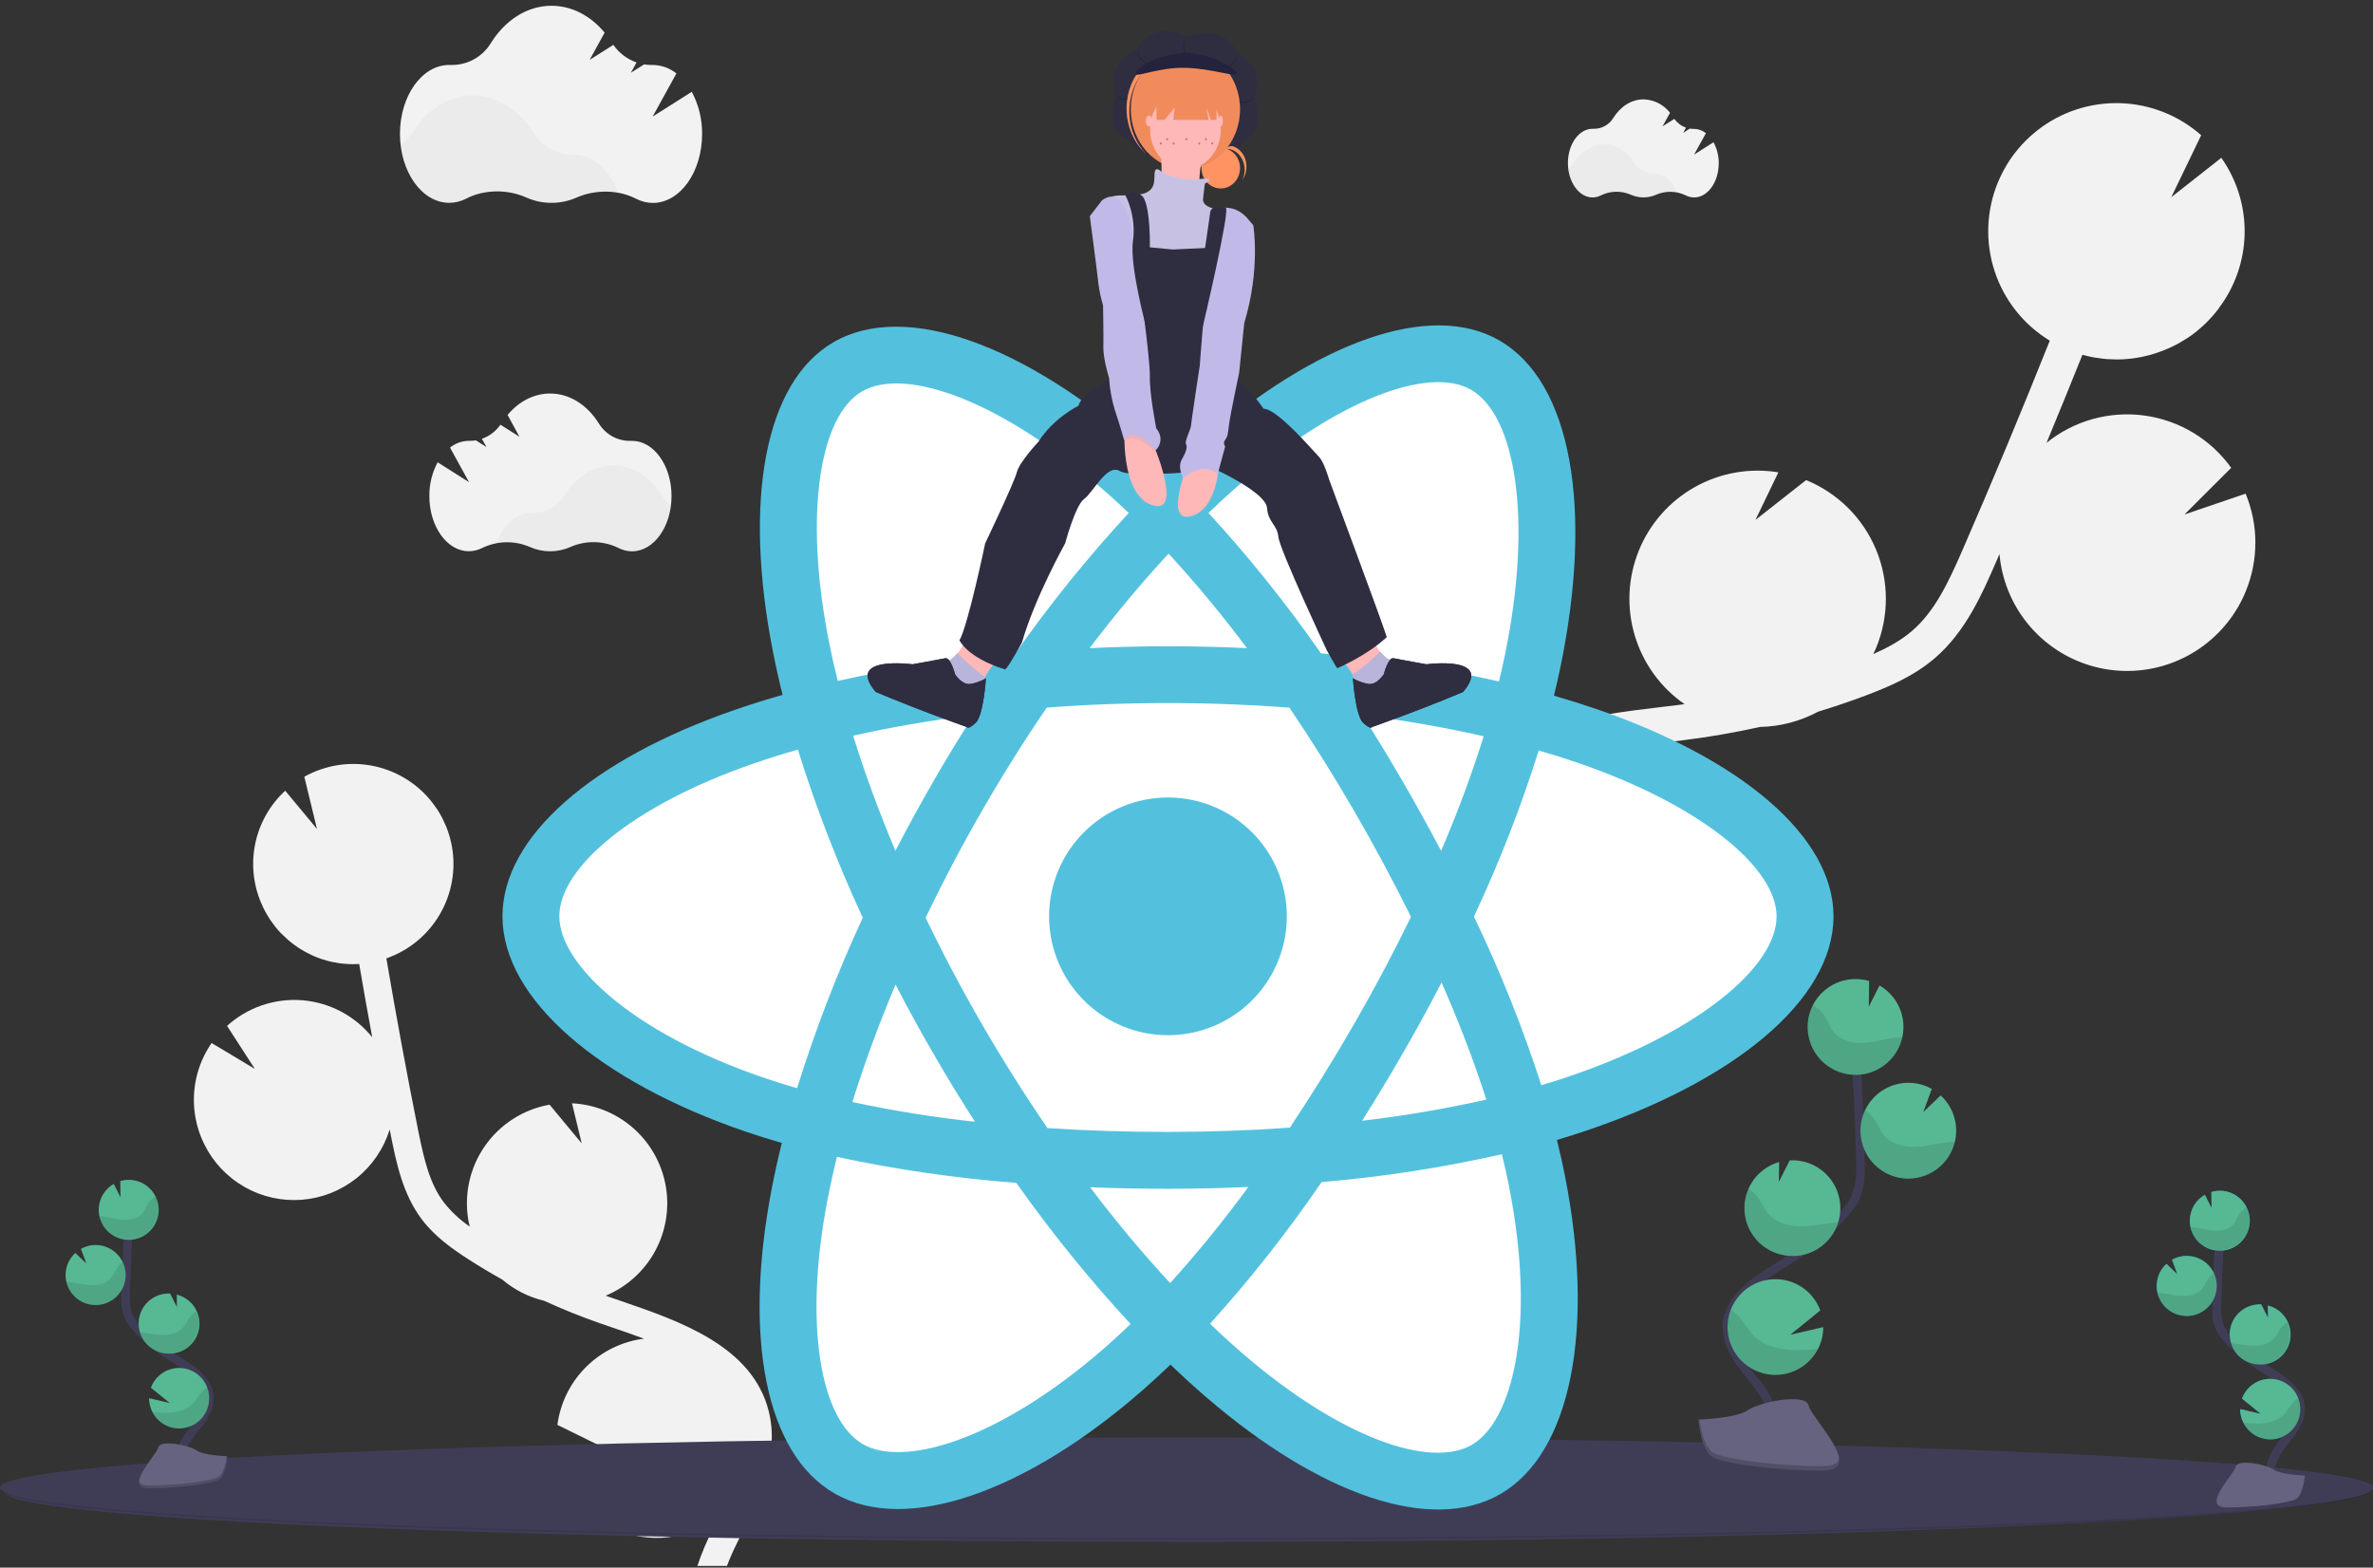 <svg width="1108" height="732" viewBox="0 0 1108 732" fill="none" xmlns="http://www.w3.org/2000/svg">
<rect x="0" y="0" width="1108" height="732" fill="#333333" stroke="none"/>
<g clip-path="url(#clip0)">
<path d="M1061.38 691.406C1058.38 685.896 1061.78 679.146 1065.66 674.226C1069.54 669.306 1074.27 664.226 1074.17 657.936C1074.03 648.936 1064.47 643.626 1056.84 638.856C1051.18 635.313 1045.95 631.114 1041.28 626.346C1039.32 624.508 1037.71 622.342 1036.5 619.946C1034.92 616.426 1034.97 612.426 1035.07 608.566C1035.39 595.726 1036.03 582.899 1036.97 570.086" stroke="#3F3D56" stroke-width="4" stroke-miterlimit="10"/>
<path d="M1022.49 569.376C1022.6 567.027 1023.29 564.743 1024.52 562.735C1025.74 560.727 1027.45 559.059 1029.49 557.886L1032.63 564.096L1032.54 556.576C1034.04 556.13 1035.6 555.941 1037.16 556.016C1039.92 556.153 1042.58 557.105 1044.8 558.753C1047.02 560.4 1048.71 562.669 1049.64 565.272C1050.58 567.876 1050.72 570.697 1050.05 573.381C1049.38 576.065 1047.93 578.491 1045.89 580.353C1043.84 582.214 1041.29 583.429 1038.56 583.842C1035.82 584.255 1033.02 583.849 1030.52 582.674C1028.02 581.5 1025.92 579.61 1024.48 577.244C1023.05 574.877 1022.35 572.139 1022.48 569.376H1022.49Z" fill="#0085CA"/>
<path d="M1047.52 664.375C1048.91 667.15 1051.19 669.384 1053.99 670.722C1056.8 672.061 1059.97 672.43 1063 671.77C1066.04 671.11 1068.77 669.46 1070.76 667.078C1072.76 664.696 1073.9 661.719 1074.02 658.615C1074.12 656.675 1073.81 654.736 1073.11 652.925C1072.1 650.244 1070.3 647.937 1067.94 646.313C1065.58 644.689 1062.78 643.828 1059.92 643.844C1057.06 643.86 1054.27 644.754 1051.93 646.405C1049.59 648.055 1047.81 650.383 1046.84 653.075L1055.61 660.205L1045.97 657.965C1045.96 660.195 1046.49 662.393 1047.52 664.375V664.375Z" fill="#0085CA"/>
<path d="M1054.45 637.126C1057.94 637.39 1061.41 636.333 1064.17 634.162C1066.92 631.991 1068.76 628.866 1069.32 625.404C1069.88 621.942 1069.13 618.395 1067.2 615.466C1065.27 612.537 1062.31 610.438 1058.91 609.586L1058.98 615.376L1055.8 609.086C1052.08 608.912 1048.44 610.223 1045.69 612.73C1042.94 615.238 1041.29 618.736 1041.12 622.456C1040.94 626.175 1042.26 629.812 1044.76 632.565C1047.27 635.318 1050.77 636.962 1054.49 637.136L1054.45 637.126Z" fill="#0085CA"/>
<path d="M1020.38 614.455C1024.09 614.63 1027.72 613.323 1030.47 610.821C1033.22 608.319 1034.86 604.828 1035.04 601.115C1035.21 597.402 1033.91 593.771 1031.4 591.022C1028.9 588.272 1025.41 586.63 1021.7 586.455C1019.07 586.324 1016.47 586.941 1014.18 588.235L1016.66 595.035L1011.55 590.135C1008.82 592.638 1007.19 596.122 1007.02 599.825C1006.95 601.119 1007.07 602.416 1007.38 603.675C1008.08 606.642 1009.72 609.3 1012.07 611.246C1014.42 613.191 1017.33 614.318 1020.38 614.455V614.455Z" fill="#0085CA"/>
<path opacity="0.1" d="M1024.38 573.117C1027.62 573.477 1030.77 574.487 1034.02 574.688C1037.27 574.888 1040.84 574.107 1042.9 571.587C1044.01 570.217 1044.56 568.498 1045.49 567.018C1046.38 565.635 1047.59 564.492 1049.03 563.688C1049.87 565.458 1050.34 567.386 1050.39 569.347C1050.45 571.309 1050.09 573.26 1049.34 575.073C1048.59 576.887 1047.47 578.523 1046.05 579.875C1044.62 581.227 1042.93 582.265 1041.08 582.922C1039.24 583.578 1037.27 583.839 1035.31 583.687C1033.36 583.535 1031.45 582.973 1029.73 582.038C1028 581.103 1026.49 579.816 1025.3 578.261C1024.1 576.705 1023.25 574.915 1022.79 573.008C1023.32 573.028 1023.85 573.067 1024.38 573.117Z" fill="black"/>
<path opacity="0.1" d="M1020.38 614.457C1022.8 614.58 1025.21 614.072 1027.38 612.984C1029.54 611.895 1031.39 610.263 1032.73 608.247C1034.08 606.232 1034.88 603.901 1035.05 601.484C1035.23 599.067 1034.77 596.645 1033.73 594.457C1032.61 595.209 1031.66 596.17 1030.91 597.287C1029.91 598.797 1029.3 600.537 1028.13 601.927C1025.94 604.497 1022.21 605.337 1018.82 605.177C1015.43 605.017 1012.16 604.067 1008.82 603.757C1008.35 603.757 1007.88 603.677 1007.41 603.667C1008.1 606.631 1009.74 609.288 1012.09 611.235C1014.43 613.182 1017.34 614.313 1020.38 614.457V614.457Z" fill="black"/>
<path opacity="0.1" d="M1054.45 637.127C1056.85 637.25 1059.24 636.754 1061.39 635.687C1063.54 634.619 1065.38 633.016 1066.73 631.031C1068.09 629.047 1068.91 626.747 1069.11 624.354C1069.32 621.961 1068.91 619.555 1067.92 617.367C1066.75 618.126 1065.74 619.092 1064.92 620.217C1063.83 621.757 1063.15 623.527 1061.92 624.947C1059.56 627.587 1055.58 628.517 1051.99 628.427C1048.4 628.337 1045.17 627.497 1041.71 627.237C1042.55 629.998 1044.23 632.431 1046.51 634.201C1048.79 635.972 1051.56 636.994 1054.45 637.127V637.127Z" fill="black"/>
<path opacity="0.1" d="M1047.52 664.376C1048.91 667.152 1051.19 669.385 1053.99 670.724C1056.8 672.062 1059.97 672.431 1063 671.771C1066.04 671.111 1068.77 669.461 1070.76 667.079C1072.76 664.697 1073.9 661.72 1074.02 658.616C1074.12 656.676 1073.81 654.737 1073.11 652.926C1071.95 653.682 1070.91 654.605 1070.03 655.666C1068.69 657.296 1067.82 659.136 1066.27 660.666C1063.4 663.486 1058.77 664.666 1054.65 664.756C1052.27 664.765 1049.89 664.639 1047.52 664.376V664.376Z" fill="black"/>
<path d="M1061.38 691.406C1058.38 685.896 1061.78 679.146 1065.66 674.226C1069.54 669.306 1074.27 664.226 1074.17 657.936C1074.03 648.936 1064.47 643.626 1056.84 638.856C1051.18 635.313 1045.95 631.114 1041.28 626.346C1039.32 624.508 1037.71 622.342 1036.5 619.946C1034.92 616.426 1034.97 612.426 1035.07 608.566C1035.39 595.726 1036.03 582.899 1036.97 570.086" stroke="#3F3D56" stroke-width="4" stroke-miterlimit="10"/>
<path d="M1022.49 569.376C1022.6 567.027 1023.29 564.743 1024.52 562.735C1025.74 560.727 1027.45 559.059 1029.49 557.886L1032.63 564.096L1032.54 556.576C1034.04 556.13 1035.6 555.941 1037.16 556.016C1039.92 556.153 1042.58 557.105 1044.8 558.753C1047.02 560.4 1048.71 562.669 1049.64 565.272C1050.58 567.876 1050.72 570.697 1050.05 573.381C1049.38 576.065 1047.93 578.491 1045.89 580.353C1043.84 582.214 1041.29 583.429 1038.56 583.842C1035.82 584.255 1033.02 583.849 1030.52 582.674C1028.02 581.5 1025.92 579.61 1024.48 577.244C1023.05 574.877 1022.35 572.139 1022.48 569.376H1022.49Z" fill="#57B894"/>
<path d="M1047.52 664.375C1048.91 667.15 1051.19 669.384 1053.99 670.722C1056.8 672.061 1059.97 672.43 1063 671.77C1066.04 671.11 1068.77 669.46 1070.76 667.078C1072.76 664.696 1073.9 661.719 1074.02 658.615C1074.12 656.675 1073.81 654.736 1073.11 652.925C1072.1 650.244 1070.3 647.937 1067.94 646.313C1065.58 644.689 1062.78 643.828 1059.92 643.844C1057.06 643.86 1054.27 644.754 1051.93 646.405C1049.59 648.055 1047.81 650.383 1046.84 653.075L1055.61 660.205L1045.97 657.965C1045.96 660.195 1046.49 662.393 1047.52 664.375V664.375Z" fill="#57B894"/>
<path d="M1054.45 637.126C1057.94 637.39 1061.41 636.333 1064.17 634.162C1066.92 631.991 1068.76 628.866 1069.32 625.404C1069.88 621.942 1069.13 618.395 1067.2 615.466C1065.27 612.537 1062.31 610.438 1058.91 609.586L1058.98 615.376L1055.8 609.086C1052.08 608.912 1048.44 610.223 1045.69 612.73C1042.94 615.238 1041.29 618.736 1041.12 622.456C1040.94 626.175 1042.26 629.812 1044.76 632.565C1047.27 635.318 1050.77 636.962 1054.49 637.136L1054.45 637.126Z" fill="#57B894"/>
<path d="M1020.38 614.455C1024.09 614.63 1027.72 613.323 1030.47 610.821C1033.22 608.319 1034.86 604.828 1035.04 601.115C1035.21 597.402 1033.91 593.771 1031.4 591.022C1028.9 588.272 1025.41 586.63 1021.7 586.455C1019.07 586.324 1016.47 586.941 1014.18 588.235L1016.66 595.035L1011.55 590.135C1008.82 592.638 1007.19 596.122 1007.02 599.825C1006.95 601.119 1007.07 602.416 1007.38 603.675C1008.08 606.642 1009.72 609.3 1012.07 611.246C1014.42 613.191 1017.33 614.318 1020.38 614.455V614.455Z" fill="#57B894"/>
<path opacity="0.1" d="M1024.38 573.117C1027.62 573.477 1030.77 574.487 1034.02 574.688C1037.27 574.888 1040.84 574.107 1042.9 571.587C1044.01 570.217 1044.56 568.498 1045.49 567.018C1046.38 565.635 1047.59 564.492 1049.03 563.688C1049.87 565.458 1050.34 567.386 1050.39 569.347C1050.45 571.309 1050.09 573.26 1049.34 575.073C1048.59 576.887 1047.47 578.523 1046.05 579.875C1044.62 581.227 1042.93 582.265 1041.08 582.922C1039.24 583.578 1037.27 583.839 1035.31 583.687C1033.36 583.535 1031.45 582.973 1029.73 582.038C1028 581.103 1026.49 579.816 1025.3 578.261C1024.1 576.705 1023.25 574.915 1022.79 573.008C1023.32 573.028 1023.85 573.067 1024.38 573.117Z" fill="black"/>
<path opacity="0.1" d="M1020.38 614.457C1022.8 614.58 1025.21 614.072 1027.38 612.984C1029.54 611.895 1031.39 610.263 1032.73 608.247C1034.08 606.232 1034.88 603.901 1035.05 601.484C1035.23 599.067 1034.77 596.645 1033.73 594.457C1032.61 595.209 1031.66 596.17 1030.91 597.287C1029.91 598.797 1029.3 600.537 1028.13 601.927C1025.94 604.497 1022.21 605.337 1018.82 605.177C1015.43 605.017 1012.16 604.067 1008.82 603.757C1008.35 603.757 1007.88 603.677 1007.41 603.667C1008.1 606.631 1009.74 609.288 1012.09 611.235C1014.43 613.182 1017.34 614.313 1020.38 614.457V614.457Z" fill="black"/>
<path opacity="0.1" d="M1054.45 637.127C1056.85 637.25 1059.24 636.754 1061.39 635.687C1063.54 634.619 1065.38 633.016 1066.73 631.031C1068.09 629.047 1068.91 626.747 1069.11 624.354C1069.32 621.961 1068.91 619.555 1067.92 617.367C1066.75 618.126 1065.74 619.092 1064.92 620.217C1063.83 621.757 1063.15 623.527 1061.92 624.947C1059.56 627.587 1055.58 628.517 1051.99 628.427C1048.4 628.337 1045.17 627.497 1041.71 627.237C1042.55 629.998 1044.23 632.431 1046.51 634.201C1048.79 635.972 1051.56 636.994 1054.45 637.127V637.127Z" fill="black"/>
<path opacity="0.1" d="M1047.52 664.376C1048.91 667.152 1051.19 669.385 1053.99 670.724C1056.8 672.062 1059.97 672.431 1063 671.771C1066.04 671.111 1068.77 669.461 1070.76 667.079C1072.76 664.697 1073.9 661.72 1074.02 658.616C1074.12 656.676 1073.81 654.737 1073.11 652.926C1071.95 653.682 1070.91 654.605 1070.03 655.666C1068.69 657.296 1067.82 659.136 1066.27 660.666C1063.4 663.486 1058.77 664.666 1054.65 664.756C1052.27 664.765 1049.89 664.639 1047.52 664.376V664.376Z" fill="black"/>
<path d="M777.067 329.97L784.414 329.083C785.118 328.997 785.818 328.889 786.553 328.801C775.386 321.059 767.186 309.749 763.3 296.729C759.414 283.708 760.075 269.754 765.173 257.158C770.27 244.563 779.502 234.078 791.35 227.426C803.199 220.774 816.957 218.351 830.365 220.557L819.652 242.781L843.286 224.192L843.441 224.232C858.125 230.268 869.81 241.888 875.927 256.538C882.044 271.188 882.092 287.667 876.061 302.352C875.632 303.409 875.124 304.414 874.642 305.435C881.184 302.553 887.502 299.138 892.74 294.627C903.377 285.46 909.565 272.374 916.601 256.211C930.539 224.203 944.05 191.692 957.081 159.077C944.914 151.678 935.785 140.181 931.335 126.653C926.885 113.125 927.407 98.454 932.806 85.276C933.504 83.577 934.286 81.951 935.112 80.357C935.319 79.956 935.526 79.555 935.741 79.167C936.581 77.638 937.461 76.152 938.417 74.695C938.572 74.456 938.751 74.244 938.903 74.015C939.731 72.814 940.553 71.632 941.503 70.556C941.841 70.127 942.18 69.698 942.52 69.301C943.547 68.09 944.604 66.917 945.72 65.801C946.094 65.433 946.482 65.09 946.856 64.722C947.707 63.909 948.587 63.104 949.469 62.372C949.943 61.978 950.407 61.582 950.888 61.2L951.247 60.89C962.253 52.26 975.934 47.76 989.914 48.171C1003.89 48.583 1017.29 53.88 1027.77 63.143L1013.83 92.063L1037.18 73.69C1044.5 84.058 1048.31 96.493 1048.06 109.18C1047.81 121.867 1043.5 134.141 1035.78 144.21L1035.85 144.227C1035.58 144.572 1035.29 144.887 1035.02 145.232C1034.52 145.866 1034 146.487 1033.5 147.111C1032.82 147.896 1032.07 148.642 1031.41 149.4C1030.87 149.963 1030.34 150.529 1029.79 151.045C1028.96 151.866 1028.12 152.576 1027.27 153.316C1026.76 153.744 1026.28 154.198 1025.77 154.613C1024.46 155.708 1023.04 156.715 1021.61 157.669C1021.11 158.004 1020.6 158.293 1020.08 158.614C1019.08 159.243 1018.08 159.863 1017.05 160.432C1016.41 160.783 1015.74 161.127 1015.09 161.434C1014.15 161.914 1013.2 162.369 1012.24 162.761C1011.55 163.068 1010.86 163.353 1010.17 163.629C1009.17 164.021 1008.17 164.371 1007.16 164.719C1006.48 164.947 1005.8 165.174 1005.12 165.379C1003.99 165.719 1002.84 165.998 1001.68 166.267C1001.1 166.395 1000.57 166.568 999.936 166.672C998.213 167.021 996.467 167.303 994.712 167.499C994.382 167.537 994.04 167.542 993.712 167.57C992.251 167.709 990.78 167.844 989.327 167.83C988.694 167.841 988.058 167.821 987.421 167.811C986.237 167.794 985.049 167.755 983.861 167.675C983.186 167.624 982.49 167.557 981.775 167.475C980.619 167.351 979.463 167.187 978.305 166.99C977.622 166.875 976.949 166.763 976.261 166.626C975.027 166.368 973.795 166.06 972.568 165.732C972.488 165.706 972.408 165.685 972.326 165.669C966.829 179.396 961.243 193.1 955.565 206.78C961.901 201.658 969.217 197.884 977.063 195.689C984.91 193.495 993.122 192.926 1001.2 194.019C1009.27 195.111 1017.04 197.842 1024.02 202.042C1031 206.243 1037.05 211.825 1041.79 218.447L1019.95 240.248L1048.52 230.507C1054.58 245.109 1054.6 261.521 1048.58 276.14C1046.48 281.278 1043.67 286.094 1040.23 290.443C1032.81 299.873 1022.74 306.857 1011.31 310.489C999.876 314.121 987.616 314.233 976.12 310.811C964.625 307.389 954.423 300.59 946.838 291.298C939.254 282.005 934.638 270.648 933.59 258.699C932.996 260.074 932.402 261.491 931.813 262.846C925.603 277.095 917.88 294.835 903.568 307.182C893.864 315.577 882.189 320.612 871.021 324.806C863.758 327.539 856.405 330.032 848.962 332.286C840.595 336.795 831.274 339.247 821.771 339.438C810.077 342.05 798.29 344.098 786.413 345.581L779.003 346.472C772.341 347.267 765.518 348.083 758.704 349.067C759.65 349.405 760.598 349.733 761.533 350.109C773.281 354.936 783.191 363.372 789.831 374.199C796.471 385.025 799.498 397.683 798.474 410.342L751.722 422.109L793.029 430.852C789.05 439.483 783.05 447.029 775.537 452.849C763.209 462.411 747.636 466.782 732.133 465.033C716.63 463.284 702.422 455.553 692.534 443.485L693.587 447.796C694.296 450.645 694.988 453.479 695.646 456.283C704.682 494.509 698.45 523.884 678.097 539.016L668.132 525.641C687.945 510.917 683.705 478.262 679.419 460.108C678.768 457.357 678.078 454.596 677.442 451.786C671.519 427.703 664.797 400.407 676.576 376.258C694.272 339.831 740.159 334.359 777.067 329.97Z" fill="#F2F2F2"/>
<path d="M289.846 607.455L284.382 605.573C283.854 605.395 283.364 605.186 282.817 605.009C292.607 600.921 300.717 593.625 305.812 584.318C310.907 575.012 312.685 564.249 310.853 553.798C309.022 543.348 303.69 533.831 295.734 526.811C287.778 519.792 277.671 515.688 267.073 515.173L271.617 533.898L256.622 515.834L256.492 515.84C250.446 516.927 244.674 519.195 239.505 522.513C234.336 525.832 229.872 530.136 226.367 535.181C222.862 540.225 220.385 545.911 219.078 551.913C217.771 557.914 217.66 564.115 218.75 570.16C218.907 571.044 219.133 571.886 219.329 572.748C214.781 569.62 210.722 565.835 207.285 561.516C200.681 552.787 198.074 541.767 195.342 528.28C189.98 501.553 184.995 474.519 180.402 447.509C190.9 443.845 199.748 436.557 205.355 426.955C210.961 417.352 212.959 406.065 210.99 395.122C210.73 393.711 210.402 392.344 210.024 390.989L209.742 390C209.347 388.695 208.923 387.412 208.43 386.172C208.351 385.965 208.253 385.769 208.164 385.572C207.73 384.52 207.256 383.489 206.753 382.479C206.557 382.107 206.37 381.725 206.175 381.353C205.588 380.266 204.973 379.201 204.309 378.168C204.084 377.818 203.839 377.488 203.617 377.197C203.095 376.438 202.553 375.69 202.002 374.973C201.706 374.595 201.419 374.207 201.113 373.839L200.891 373.548C193.899 365.158 184.192 359.479 173.451 357.497C162.711 355.516 151.616 357.356 142.091 362.699L148.004 387.071L133.168 369.221C125.884 375.941 120.939 384.813 119.054 394.542C117.169 404.271 118.443 414.347 122.69 423.301L122.64 423.303C122.783 423.608 122.955 423.901 123.108 424.204C123.392 424.773 123.676 425.331 123.98 425.889C124.37 426.593 124.78 427.287 125.209 427.969C125.521 428.496 125.833 429.014 126.175 429.52C126.666 430.25 127.237 430.956 127.727 431.666C128.044 432.073 128.333 432.501 128.66 432.898C129.505 433.943 130.398 434.947 131.33 435.918C131.654 436.255 132.007 436.56 132.371 436.875C133.029 437.518 133.696 438.15 134.393 438.791C134.82 439.174 135.275 439.525 135.72 439.876C136.363 440.403 137.015 440.906 137.676 441.385C138.151 441.726 138.635 442.055 139.119 442.385C139.819 442.846 140.53 443.327 141.237 443.707C141.72 443.997 142.202 444.277 142.694 444.546C143.503 444.993 144.331 445.388 145.168 445.783C145.597 445.985 146.006 446.198 146.435 446.39C147.699 446.937 148.981 447.434 150.29 447.869C150.534 447.959 150.797 448.008 151.04 448.087C152.126 448.432 153.23 448.746 154.352 449.009C154.827 449.119 155.361 449.206 155.806 449.298C156.714 449.479 157.622 449.651 158.549 449.782L160.168 449.974C161.073 450.066 161.986 450.128 162.899 450.169C163.44 450.196 163.972 450.214 164.522 450.221C165.524 450.229 166.523 450.196 167.522 450.144L167.712 450.136C169.661 461.544 171.684 472.939 173.779 484.321C169.786 479.364 164.822 475.276 159.191 472.307C153.561 469.338 147.384 467.552 141.038 467.057C134.692 466.562 128.312 467.369 122.29 469.428C116.267 471.488 110.729 474.757 106.016 479.034L119.015 499.144L98.807 487.035C95.324 492.063 92.866 497.727 91.573 503.705C90.28 509.683 90.177 515.857 91.269 521.874C92.031 526.146 93.395 530.287 95.322 534.174C99.439 542.588 105.991 549.57 114.125 554.215C122.26 558.859 131.603 560.952 140.941 560.221C150.28 559.49 159.183 555.969 166.496 550.116C173.809 544.262 179.195 536.346 181.953 527.394C182.181 528.536 182.401 529.697 182.629 530.849C185.034 542.758 188.031 557.565 196.936 569.36C202.979 577.352 211.069 583.106 218.908 588.14C224.011 591.421 229.217 594.537 234.526 597.489C240.18 602.302 246.897 605.702 254.122 607.411C262.615 611.317 271.291 614.834 280.127 617.884L285.632 619.783C290.588 621.476 295.666 623.213 300.679 625.083C299.903 625.186 299.116 625.279 298.331 625.423C288.575 627.182 279.629 631.995 272.787 639.169C265.944 646.343 261.558 655.505 260.261 665.334L293.991 681.926L261.018 681.847C262.795 689.549 266.494 696.676 271.771 702.561C277.048 708.446 283.73 712.899 291.193 715.502C298.657 718.106 306.658 718.776 314.451 717.449C322.243 716.123 329.572 712.844 335.754 707.918C335.247 708.94 334.75 709.962 334.244 711.034C333.24 713.078 332.245 715.122 331.28 717.165C318.127 744.874 318.077 768.337 331.147 783.229L340.924 774.649C328.202 760.173 336.786 735.919 343.037 722.754C343.953 720.763 344.959 718.749 345.945 716.726C354.41 699.353 364.003 679.561 358.989 659.184C351.48 628.534 317.308 616.885 289.846 607.455Z" fill="#F2F2F2"/>
<path d="M556 720C861.966 720 1108 707.979 1108 695C1108 682.021 861.966 673 556 673C250.034 673 2 683.521 2 696.5C2 709.479 250.034 720 556 720Z" fill="#3F3D56"/>
<path opacity="0.1" d="M554 719C859.966 719 1108 708.479 1108 695.5C1108 682.521 859.966 672 554 672C248.034 672 0 682.521 0 695.5C0 708.479 248.034 719 554 719Z" fill="black"/>
<path d="M554 718.18C859.966 718.18 1108 707.658 1108 694.68C1108 681.701 859.966 671.18 554 671.18C248.034 671.18 0 681.701 0 694.68C0 707.658 248.034 718.18 554 718.18Z" fill="#3F3D56"/>
<path d="M85 686.32C82 680.81 85.4 674.06 89.28 669.14C93.16 664.22 97.89 659.14 97.79 652.85C97.65 643.85 88.09 638.54 80.46 633.77C74.799 630.227 69.576 626.028 64.9 621.26C62.946 619.422 61.328 617.256 60.12 614.86C58.54 611.34 58.59 607.34 58.69 603.48C59.024 590.64 59.657 577.813 60.59 565" stroke="#3F3D56" stroke-width="4" stroke-miterlimit="10"/>
<path d="M46.11 564.29C46.218 561.941 46.916 559.657 48.139 557.649C49.362 555.641 51.072 553.973 53.11 552.8L56.25 559.01L56.16 551.49C57.657 551.044 59.219 550.855 60.78 550.93C63.543 551.065 66.204 552.016 68.427 553.662C70.65 555.308 72.336 557.576 73.271 560.18C74.207 562.783 74.35 565.605 73.682 568.29C73.015 570.975 71.568 573.402 69.522 575.264C67.477 577.127 64.926 578.342 62.191 578.756C59.455 579.17 56.659 578.764 54.154 577.59C51.649 576.416 49.548 574.526 48.117 572.159C46.685 569.792 45.986 567.054 46.11 564.29V564.29Z" fill="#57B894"/>
<path d="M71.14 659.289C72.534 662.065 74.813 664.298 77.616 665.637C80.419 666.975 83.588 667.344 86.623 666.684C89.659 666.024 92.389 664.374 94.383 661.992C96.378 659.61 97.523 656.633 97.64 653.529C97.74 651.589 97.43 649.65 96.73 647.839C95.724 645.158 93.921 642.851 91.562 641.227C89.204 639.603 86.406 638.742 83.543 638.758C80.68 638.774 77.891 639.668 75.551 641.319C73.212 642.969 71.435 645.297 70.46 647.989L79.23 655.119L69.59 652.879C69.585 655.109 70.116 657.307 71.14 659.289V659.289Z" fill="#57B894"/>
<path d="M78.07 632.04C81.567 632.304 85.036 631.247 87.791 629.076C90.546 626.905 92.385 623.78 92.946 620.318C93.507 616.856 92.747 613.309 90.819 610.38C88.89 607.451 85.932 605.352 82.53 604.5L82.6 610.29L79.42 604C75.7 603.826 72.064 605.137 69.311 607.644C66.558 610.152 64.914 613.65 64.74 617.37C64.566 621.089 65.877 624.726 68.385 627.479C70.892 630.232 74.39 631.876 78.11 632.05L78.07 632.04Z" fill="#57B894"/>
<path d="M44 609.369C45.839 609.455 47.676 609.179 49.408 608.556C51.14 607.932 52.732 606.974 54.093 605.735C55.454 604.496 56.558 603.001 57.342 601.336C58.126 599.671 58.574 597.867 58.66 596.029C58.747 594.19 58.471 592.353 57.847 590.621C57.224 588.889 56.265 587.297 55.026 585.936C53.788 584.575 52.293 583.471 50.628 582.687C48.962 581.903 47.159 581.455 45.32 581.369C42.696 581.238 40.088 581.855 37.8 583.149L40.28 589.949L35.17 585.049C32.437 587.552 30.808 591.036 30.64 594.739C30.573 596.033 30.694 597.33 31 598.589C31.698 601.556 33.346 604.214 35.692 606.16C38.038 608.105 40.955 609.232 44 609.369V609.369Z" fill="#57B894"/>
<path opacity="0.1" d="M48 568.032C51.24 568.392 54.39 569.402 57.64 569.602C60.89 569.802 64.46 569.022 66.52 566.502C67.63 565.132 68.18 563.412 69.11 561.932C70.001 560.549 71.216 559.406 72.65 558.602C73.497 560.372 73.962 562.3 74.016 564.261C74.069 566.223 73.71 568.174 72.961 569.987C72.212 571.801 71.09 573.437 69.668 574.789C68.246 576.141 66.556 577.179 64.707 577.836C62.858 578.493 60.891 578.753 58.935 578.601C56.979 578.449 55.076 577.887 53.351 576.952C51.626 576.018 50.116 574.73 48.921 573.175C47.725 571.619 46.87 569.829 46.41 567.922C46.94 567.942 47.47 567.982 48 568.032Z" fill="black"/>
<path opacity="0.1" d="M44 609.371C46.421 609.494 48.832 608.986 50.997 607.898C53.163 606.809 55.008 605.177 56.354 603.162C57.7 601.146 58.499 598.815 58.673 596.398C58.848 593.981 58.392 591.559 57.35 589.371C56.236 590.123 55.279 591.084 54.53 592.201C53.53 593.711 52.92 595.451 51.75 596.841C49.56 599.411 45.83 600.251 42.44 600.091C39.05 599.931 35.78 598.981 32.44 598.671C31.97 598.671 31.5 598.591 31.03 598.581C31.725 601.545 33.367 604.202 35.707 606.149C38.048 608.096 40.959 609.227 44 609.371V609.371Z" fill="black"/>
<path opacity="0.1" d="M78.07 632.041C80.469 632.164 82.859 631.668 85.011 630.601C87.162 629.533 89.003 627.93 90.356 625.945C91.709 623.961 92.529 621.661 92.736 619.268C92.943 616.875 92.531 614.469 91.54 612.281C90.374 613.04 89.357 614.006 88.54 615.131C87.45 616.671 86.77 618.441 85.54 619.861C83.18 622.501 79.2 623.431 75.61 623.341C72.02 623.251 68.79 622.411 65.33 622.151C66.175 624.912 67.852 627.345 70.133 629.115C72.414 630.886 75.186 631.908 78.07 632.041V632.041Z" fill="black"/>
<path opacity="0.1" d="M71.14 659.29C72.534 662.066 74.812 664.299 77.616 665.638C80.419 666.976 83.588 667.345 86.623 666.685C89.659 666.025 92.389 664.375 94.383 661.993C96.377 659.611 97.523 656.634 97.64 653.53C97.74 651.59 97.429 649.652 96.73 647.84C95.573 648.596 94.535 649.52 93.65 650.58C92.31 652.21 91.44 654.05 89.89 655.58C87.02 658.4 82.39 659.58 78.27 659.67C75.888 659.679 73.507 659.553 71.14 659.29V659.29Z" fill="black"/>
<path d="M106.19 679.981C106.19 679.981 95.11 679.641 91.78 677.261C88.45 674.881 74.78 672.041 73.91 675.861C73.04 679.681 57.26 694.861 69.77 694.921C82.28 694.981 98.83 692.921 102.16 690.921C105.49 688.921 106.19 679.981 106.19 679.981Z" fill="#656380"/>
<path opacity="0.2" d="M69.54 693.591C82.05 693.691 98.6 691.591 101.94 689.591C104.47 688.051 105.48 682.501 105.82 679.941H106.19C106.19 679.941 105.49 688.871 102.19 690.941C98.89 693.011 82.3 695.021 69.8 694.941C66.19 694.941 64.94 693.631 65.01 691.721C65.48 692.851 66.86 693.591 69.54 693.591Z" fill="black"/>
<path opacity="0.2" d="M1039.54 702.591C1052.05 702.691 1068.6 700.591 1071.94 698.591C1074.47 697.051 1075.48 691.501 1075.82 688.941H1076.19C1076.19 688.941 1075.49 697.871 1072.19 699.941C1068.89 702.011 1052.3 704.021 1039.8 703.941C1036.19 703.941 1034.94 702.631 1035.01 700.721C1035.48 701.851 1036.86 702.591 1039.54 702.591Z" fill="black"/>
<path d="M745.57 331.149C738.957 328.883 732.29 326.783 725.57 324.849C726.677 320.323 727.707 315.773 728.66 311.199C743.8 237.689 733.9 178.469 700.09 158.979C667.67 140.279 614.65 159.779 561.09 206.369C555.81 210.983 550.654 215.716 545.62 220.569C542.24 217.336 538.807 214.166 535.32 211.059C479.21 161.229 423 140.239 389.18 159.789C356.79 178.539 347.18 234.209 360.83 303.879C362.164 310.779 363.694 317.639 365.42 324.459C357.47 326.719 349.78 329.129 342.42 331.699C276.63 354.589 234.61 390.589 234.61 427.879C234.61 466.389 279.72 505.019 348.25 528.439C353.81 530.326 359.41 532.079 365.05 533.699C363.224 541.033 361.597 548.426 360.17 555.879C347.17 624.339 357.33 678.699 389.63 697.329C423 716.589 479 696.789 533.52 649.129C537.83 645.359 542.15 641.359 546.52 637.179C551.974 642.439 557.57 647.546 563.31 652.499C616.13 697.949 668.31 716.309 700.57 697.619C733.9 678.329 744.73 619.929 730.67 548.889C729.604 543.463 728.36 537.926 726.94 532.279C730.88 531.119 734.734 529.916 738.5 528.669C809.74 505.069 856.1 466.909 856.1 427.879C856.1 390.449 812.72 354.259 745.6 331.149H745.57Z" fill="#53C1DE"/>
<path d="M730.12 503.47C726.72 504.6 723.24 505.68 719.68 506.74C710.994 479.811 700.48 453.507 688.21 428.01C700.012 402.854 710.118 376.936 718.46 350.43C724.81 352.27 730.99 354.21 736.93 356.26C794.44 376.05 829.52 405.32 829.52 427.88C829.52 451.88 791.63 483.09 730.12 503.47ZM704.6 554.05C710.82 585.46 711.7 613.86 707.6 636.05C703.9 656 696.46 669.3 687.26 674.63C667.67 685.96 625.79 671.23 580.62 632.36C575.44 627.9 570.23 623.15 564.99 618.11C583.822 597.261 601.225 575.164 617.08 551.97C645.402 549.571 673.525 545.227 701.25 538.97C702.517 544.09 703.64 549.09 704.62 553.97L704.6 554.05ZM446.48 672.69C427.34 679.45 412.1 679.64 402.89 674.33C383.29 663.02 375.14 619.33 386.26 560.83C387.593 553.917 389.103 547.04 390.79 540.2C418.401 546.129 446.382 550.181 474.54 552.33C490.859 575.443 508.681 597.457 527.89 618.23C524.03 621.97 520.083 625.607 516.05 629.14C491.94 650.22 467.77 665.14 446.48 672.69ZM356.84 503.32C326.53 492.96 301.51 479.5 284.35 464.82C268.94 451.62 261.16 438.51 261.16 427.88C261.16 405.25 294.9 376.38 351.16 356.77C358.227 354.31 365.357 352.067 372.55 350.04C380.907 376.839 391.025 403.056 402.84 428.52C390.878 454.349 380.636 480.941 372.18 508.12C367.02 506.647 361.907 505.047 356.84 503.32ZM386.89 298.78C375.21 239.09 382.96 194.06 402.48 182.78C423.27 170.78 469.24 187.9 517.7 230.93C520.8 233.68 523.91 236.56 527.02 239.53C507.948 260.176 490.266 282.064 474.09 305.05C446.197 307.552 418.496 311.857 391.16 317.94C389.567 311.594 388.144 305.21 386.89 298.79V298.78ZM655 364.97C648.927 354.477 642.63 344.117 636.11 333.89C655.94 336.4 674.93 339.72 692.77 343.8C687.045 361.96 680.407 379.82 672.88 397.31C667.14 386.41 661.18 375.63 655 364.97ZM545.64 258.5C558.564 272.59 570.769 287.322 582.21 302.64C557.737 301.487 533.253 301.487 508.76 302.64C520.83 286.72 533.2 271.92 545.64 258.51V258.5ZM435.64 365.15C429.54 375.73 423.69 386.444 418.09 397.29C410.36 378.96 403.75 360.93 398.35 343.52C416.08 339.52 434.99 336.31 454.69 333.84C448.077 344.134 441.72 354.57 435.62 365.15H435.64ZM455.25 523.8C436.022 521.713 416.913 518.639 398 514.59C403.49 496.88 410.25 478.46 418.15 459.73C423.77 470.59 429.64 481.31 435.76 491.89C441.987 502.684 448.477 513.32 455.23 523.8H455.25ZM546.39 599.13C533.79 585.59 521.24 570.59 509 554.38C520.9 554.854 533.02 555.09 545.36 555.09C558.027 555.09 570.53 554.81 582.87 554.25C571.479 569.825 559.297 584.805 546.37 599.13H546.39ZM673.08 458.78C680.997 476.625 687.98 494.87 694 513.44C674.853 517.749 655.493 521.05 636 523.33C642.567 512.91 648.927 502.367 655.08 491.7C661.334 480.86 667.334 469.887 673.08 458.78ZM632.08 478.44C622.667 494.787 612.73 510.82 602.27 526.54C583.83 527.86 564.78 528.54 545.36 528.54C525.94 528.54 507.21 527.94 489.09 526.76C478.364 511.094 468.233 495.037 458.7 478.59C449.167 462.144 440.33 445.45 432.19 428.51C440.37 411.49 449.18 394.79 458.62 378.41C468.047 362.037 478.09 346.037 488.75 330.41C507.24 329.01 526.18 328.28 545.34 328.28C564.5 328.28 583.56 329.02 602.03 330.42C612.57 346 622.57 361.937 632.03 378.23C641.49 394.524 650.42 411.147 658.82 428.1C650.52 445.18 641.617 461.947 632.11 478.4L632.08 478.44ZM686.85 181.98C707.66 193.98 715.75 242.38 702.68 305.85C701.82 309.977 700.887 314.094 699.88 318.2C672.504 311.994 644.746 307.608 616.79 305.07C600.77 282.064 583.22 260.161 564.26 239.51C568.927 235.017 573.69 230.647 578.55 226.4C624.43 186.47 667.31 170.71 686.85 181.98Z" fill="white"/>
<path d="M545.34 372.379C556.317 372.379 567.047 375.634 576.174 381.732C585.301 387.831 592.414 396.499 596.615 406.64C600.816 416.781 601.915 427.94 599.773 438.706C597.632 449.472 592.346 459.362 584.584 467.123C576.822 474.885 566.933 480.171 556.167 482.312C545.401 484.454 534.242 483.355 524.101 479.154C513.96 474.954 505.292 467.84 499.193 458.713C493.095 449.586 489.84 438.856 489.84 427.879C489.839 420.59 491.273 413.373 494.062 406.638C496.851 399.904 500.939 393.785 506.092 388.632C511.246 383.478 517.365 379.39 524.099 376.601C530.833 373.812 538.051 372.378 545.34 372.379" fill="#53C1DE"/>
<path d="M451.66 295.199C451.66 295.199 449.75 308.22 438.5 310C427.25 311.78 433.5 321 433.5 321L447 328H454C454 328 460.56 311.799 466.49 307.649C472.42 303.499 451.66 295.199 451.66 295.199Z" fill="#FFB8B8"/>
<path d="M451.66 295.199C451.66 295.199 449.75 308.22 438.5 310C427.25 311.78 433.5 321 433.5 321L447 328H454C454 328 460.56 311.799 466.49 307.649C472.42 303.499 451.66 295.199 451.66 295.199Z" fill="#FFB8B8"/>
<path d="M640.4 295.199C640.4 295.199 642.31 308.22 653.56 310C664.81 311.78 658.56 321 658.56 321L645.06 328H638.06C638.06 328 631.5 311.799 625.57 307.649C619.64 303.499 640.4 295.199 640.4 295.199Z" fill="#FFB8B8"/>
<path d="M518 177C518 177 505.87 182.38 503.5 189.5C503.5 189.5 492.02 195.01 484.86 206.27C484.86 206.27 475.96 215.76 474.78 220.5C473.6 225.24 460 253.7 460 253.7C460 253.7 452 292 448 299C448 299 451.5 307 469 312.5C469 312.5 469 315 477.19 299.95C483.12 279.2 497.35 253.7 497.35 253.7C497.35 253.7 502.09 235.92 506.24 232.95C510.39 229.98 516.91 216.35 522.84 219.95C528.77 223.55 567.9 219.35 567.9 219.35C567.9 219.35 591 229.99 591.58 237.1C592.16 244.21 596.32 244.81 596.91 250.74C597.5 256.67 619.44 303.5 619.44 303.5C619.44 303.5 624 312 624.5 312C624.5 312 638.5 306 647.5 297.5C647.5 297.5 647.5 297.5 646.5 294.5C643.682 286.047 620.63 224.03 620.63 224.03C620.63 224.03 618.26 215.73 615.89 213.36C613.52 210.99 596.52 190.86 590 190.86C590 190.86 581.15 178.19 577 177H518Z" fill="#2F2E41"/>
<path d="M525.139 199C525.139 199 522.769 230.43 537.589 235.76C552.409 241.09 539.369 209.67 539.369 209.67L534.619 200.19L525.139 199Z" fill="#FFB8B8"/>
<path d="M569.532 204C569.532 204 571.902 235.43 557.082 240.76C542.262 246.09 555.302 214.67 555.302 214.67L560.052 205.19L569.532 204Z" fill="#FFB8B8"/>
<path d="M826.73 672.96C831.47 664.18 826.09 653.42 819.91 645.59C813.73 637.76 806.18 629.59 806.34 619.59C806.57 605.24 821.79 596.78 833.96 589.17C842.981 583.529 851.303 576.839 858.75 569.24C861.75 566.19 864.62 562.93 866.37 559.03C868.89 553.43 868.82 547.03 868.66 540.91C868.134 520.437 867.134 499.99 865.66 479.57" stroke="#3F3D56" stroke-width="4" stroke-miterlimit="10"/>
<path d="M888.74 478.491C888.569 474.746 887.457 471.104 885.507 467.902C883.556 464.7 880.83 462.041 877.58 460.171L872.58 470.071L872.73 458.071C868.182 456.726 863.324 456.861 858.857 458.457C854.39 460.053 850.547 463.028 847.881 466.951C845.216 470.874 843.866 475.543 844.028 480.284C844.189 485.024 845.853 489.591 848.779 493.324C851.706 497.057 855.743 499.763 860.308 501.051C864.873 502.34 869.729 502.144 874.175 500.492C878.621 498.84 882.428 495.818 885.044 491.861C887.66 487.905 888.951 483.219 888.73 478.481L888.74 478.491Z" fill="#57B894"/>
<path d="M848.86 629.878C846.514 634.441 842.67 638.058 837.974 640.122C833.278 642.187 828.014 642.574 823.066 641.218C818.118 639.862 813.787 636.846 810.799 632.676C807.811 628.506 806.348 623.435 806.655 618.314C806.963 613.193 809.022 608.333 812.487 604.55C815.952 600.767 820.613 598.291 825.687 597.536C830.761 596.782 835.941 597.795 840.357 600.406C844.773 603.018 848.156 607.068 849.94 611.878L835.94 623.248L851.31 619.679C851.318 623.225 850.478 626.722 848.86 629.878V629.878Z" fill="#57B894"/>
<path d="M837.81 586.45C832.338 586.682 826.971 584.898 822.726 581.437C818.481 577.975 815.654 573.077 814.78 567.67C813.906 562.263 815.046 556.723 817.984 552.1C820.922 547.478 825.454 544.094 830.72 542.59L830.6 551.81L835.66 541.81H835.72C838.667 541.651 841.617 542.076 844.398 543.062C847.18 544.048 849.739 545.574 851.928 547.554C854.117 549.533 855.893 551.926 857.154 554.594C858.414 557.263 859.134 560.154 859.272 563.102C859.409 566.05 858.963 568.996 857.957 571.771C856.951 574.546 855.406 577.094 853.411 579.268C851.417 581.443 849.011 583.202 846.333 584.443C843.656 585.684 840.759 586.383 837.81 586.5V586.45Z" fill="#57B894"/>
<path d="M892.11 550.321C888.65 550.483 885.2 549.839 882.032 548.441C878.863 547.043 876.062 544.928 873.85 542.263C871.638 539.598 870.075 536.456 869.284 533.084C868.494 529.712 868.496 526.202 869.293 522.832C870.089 519.461 871.657 516.322 873.874 513.66C876.09 510.999 878.894 508.888 882.065 507.495C885.236 506.102 888.686 505.464 892.146 505.632C895.605 505.799 898.978 506.768 902 508.461L898 519.291L906.13 511.491C909.384 514.477 911.683 518.359 912.734 522.649C913.786 526.939 913.544 531.444 912.04 535.597C910.535 539.749 907.835 543.364 904.279 545.984C900.723 548.604 896.472 550.113 892.06 550.321H892.11Z" fill="#57B894"/>
<path opacity="0.1" d="M885.74 484.451C880.57 485.021 875.55 486.631 870.37 486.951C865.19 487.271 859.5 486.031 856.23 481.951C854.46 479.781 853.58 477.041 852.09 474.671C850.675 472.471 848.742 470.651 846.46 469.371C845.018 472.207 844.197 475.318 844.052 478.496C843.908 481.674 844.443 484.847 845.622 487.802C846.801 490.757 848.596 493.427 850.889 495.633C853.182 497.839 855.918 499.53 858.917 500.594C861.915 501.659 865.106 502.071 868.276 501.804C871.446 501.537 874.523 500.597 877.302 499.046C880.08 497.496 882.495 495.37 884.387 492.812C886.278 490.254 887.602 487.322 888.27 484.211C887.42 484.301 886.58 484.361 885.74 484.451Z" fill="black"/>
<path opacity="0.1" d="M892.11 550.32C888.255 550.497 884.42 549.674 880.976 547.932C877.532 546.19 874.598 543.587 872.457 540.376C870.315 537.165 869.04 533.456 868.755 529.607C868.47 525.758 869.185 521.901 870.83 518.41C872.611 519.604 874.14 521.137 875.33 522.92C876.92 525.32 877.89 528.1 879.76 530.31C883.24 534.4 889.2 535.74 894.6 535.5C900 535.26 905.2 533.72 910.6 533.22C911.35 533.16 912.1 533.11 912.86 533.09C911.747 537.829 909.118 542.074 905.374 545.184C901.629 548.293 896.972 550.097 892.11 550.32Z" fill="black"/>
<path opacity="0.1" d="M837.81 586.451C833.993 586.629 830.194 585.827 826.775 584.121C823.356 582.414 820.432 579.861 818.28 576.703C816.128 573.545 814.821 569.889 814.483 566.083C814.145 562.277 814.788 558.448 816.35 554.961C818.195 556.172 819.798 557.715 821.08 559.511C822.82 561.961 823.9 564.781 825.94 567.051C829.71 571.251 836.05 572.731 841.77 572.591C847.31 572.471 852.64 571.111 858.15 570.691C856.795 575.093 854.115 578.969 850.474 581.79C846.833 584.611 842.411 586.239 837.81 586.451V586.451Z" fill="black"/>
<path opacity="0.1" d="M848.86 629.88C846.267 635.02 841.793 638.963 836.368 640.889C830.943 642.814 824.984 642.574 819.731 640.218C814.478 637.862 810.336 633.572 808.166 628.24C805.996 622.908 805.965 616.944 808.08 611.59C809.924 612.799 811.579 614.275 812.99 615.97C815.12 618.56 816.52 621.5 818.99 623.91C823.56 628.4 830.94 630.25 837.51 630.42C841.3 630.462 845.09 630.281 848.86 629.88V629.88Z" fill="black"/>
<path d="M525.966 63.298C527.725 45.434 529.756 54.699 552.764 57.822C580.307 61.561 579.491 53.312 580.492 63.835C579.44 68.359 578.741 77.707 553.668 72.576C532.342 78.121 527.601 64.913 525.966 63.298Z" fill="#2F2E41"/>
<path d="M793 662.85C793 662.85 810.65 662.31 816 658.52C821.35 654.73 843.16 650.21 844.48 656.28C845.8 662.35 871.01 686.5 851.08 686.66C831.15 686.82 804.77 683.56 799.46 680.32C794.15 677.08 793 662.85 793 662.85Z" fill="#656380"/>
<path opacity="0.2" d="M851.4 684.591C831.47 684.751 805.09 681.481 799.78 678.251C795.78 675.781 794.13 666.951 793.59 662.871H793C793 662.871 794.12 677.111 799.43 680.341C804.74 683.571 831.12 686.841 851.05 686.681C856.8 686.681 858.79 684.591 858.68 681.561C857.88 683.371 855.69 684.511 851.4 684.591Z" fill="black"/>
<path d="M323 42.861L304.75 54.431L315.83 34.281C312.703 31.781 308.833 30.395 304.83 30.341H304.53C303.264 30.359 301.999 30.265 300.75 30.061L294.56 33.981L297.21 29.161C292.83 27.631 289.043 24.758 286.39 20.951L275.32 27.951L282.32 15.231C275.84 7.461 267.12 2.691 257.51 2.691C246 2.691 235.75 9.541 229.13 20.211C227.172 23.402 224.406 26.018 221.111 27.795C217.817 29.572 214.111 30.447 210.37 30.331H209.75C197.04 30.331 186.75 44.741 186.75 62.521C186.75 80.301 197.05 94.701 209.75 94.701C212.539 94.693 215.285 94.007 217.75 92.701C226.04 88.391 236.92 88.311 245.6 92.161C249.321 93.835 253.354 94.705 257.435 94.713C261.515 94.722 265.552 93.87 269.28 92.211C277.9 88.441 288.65 88.521 296.89 92.751C299.335 94.045 302.054 94.731 304.82 94.751C317.53 94.751 327.82 80.341 327.82 62.571C327.896 55.701 326.238 48.922 323 42.861V42.861Z" fill="#F2F2F2"/>
<path opacity="0.03" d="M288.59 89.95C281.95 88.687 275.085 89.432 268.87 92.09C265.143 93.746 261.109 94.598 257.03 94.59C252.951 94.581 248.92 93.712 245.2 92.04C236.51 88.19 225.63 88.27 217.34 92.58C214.875 93.885 212.13 94.572 209.34 94.58C198.05 94.58 188.66 83.2 186.7 68.2C188.956 66.557 190.871 64.492 192.34 62.12C199 51.46 209.21 44.59 220.72 44.59C232.23 44.59 242.36 51.36 248.98 61.91C250.956 65.097 253.72 67.721 257.007 69.527C260.293 71.334 263.99 72.261 267.74 72.22H268C277 72.23 284.8 79.44 288.59 89.95Z" fill="black"/>
<path d="M800.07 66.418L791 72.188L796.53 62.188C794.968 60.926 793.028 60.222 791.02 60.188H790.88C790.247 60.197 789.614 60.151 788.99 60.048L785.9 62.048L787.2 59.588C785.014 58.827 783.125 57.396 781.8 55.498L776.28 58.998L779.77 52.658C778.301 50.763 776.429 49.218 774.29 48.136C772.15 47.053 769.797 46.459 767.4 46.398C761.65 46.398 756.54 49.818 753.24 55.138C752.259 56.723 750.877 58.02 749.233 58.898C747.589 59.776 745.742 60.204 743.88 60.138H743.57C737.23 60.138 732.09 67.328 732.09 76.138C732.09 84.948 737.23 92.188 743.57 92.188C744.964 92.184 746.337 91.84 747.57 91.188C749.727 90.14 752.087 89.573 754.485 89.526C756.883 89.48 759.263 89.955 761.46 90.918C763.319 91.746 765.33 92.173 767.365 92.173C769.399 92.173 771.411 91.746 773.27 90.918C775.45 89.974 777.808 89.509 780.184 89.556C782.56 89.603 784.898 90.159 787.04 91.188C788.272 91.841 789.645 92.184 791.04 92.188C797.38 92.188 802.52 85.008 802.52 76.138C802.529 72.745 801.687 69.402 800.07 66.418V66.418Z" fill="#F2F2F2"/>
<path opacity="0.03" d="M782.92 89.911C779.61 89.286 776.188 89.658 773.09 90.981C771.231 91.808 769.22 92.236 767.185 92.236C765.151 92.236 763.139 91.808 761.28 90.981C759.082 90.017 756.7 89.542 754.3 89.589C751.901 89.635 749.539 90.203 747.38 91.251C746.148 91.906 744.775 92.249 743.38 92.251C737.74 92.251 733.06 86.581 732.08 79.101C733.202 78.289 734.159 77.271 734.9 76.101C738.2 70.781 743.32 67.371 749.06 67.371C754.8 67.371 759.85 70.741 763.15 76.001C764.135 77.592 765.514 78.902 767.154 79.802C768.794 80.703 770.639 81.164 772.51 81.141H772.66C777.15 81.071 781 84.671 782.92 89.911Z" fill="black"/>
<path d="M204.34 215.86L219 225.14L210.12 208.99C212.638 206.986 215.752 205.877 218.97 205.84H219.2C220.205 205.855 221.208 205.781 222.2 205.62L227.15 208.76L225 204.9C228.507 203.667 231.539 201.366 233.67 198.32L242.54 203.94L237 193.75C242.19 187.53 249.18 183.75 256.87 183.75C266.1 183.75 274.31 189.23 279.62 197.75C281.185 200.303 283.396 202.398 286.03 203.822C288.664 205.246 291.627 205.949 294.62 205.86H295.12C305.3 205.86 313.55 217.4 313.55 231.64C313.55 245.88 305.3 257.43 295.12 257.43C292.878 257.421 290.672 256.869 288.69 255.82C285.224 254.136 281.434 253.226 277.582 253.151C273.73 253.077 269.908 253.841 266.38 255.39C263.391 256.726 260.154 257.417 256.88 257.417C253.606 257.417 250.369 256.726 247.38 255.39C243.877 253.873 240.09 253.126 236.273 253.2C232.457 253.274 228.701 254.168 225.26 255.82C223.298 256.841 221.121 257.379 218.91 257.39C208.72 257.39 200.47 245.85 200.47 231.6C200.422 226.112 201.753 220.7 204.34 215.86V215.86Z" fill="#F2F2F2"/>
<path opacity="0.03" d="M231.89 253.59C237.21 252.587 242.709 253.186 247.69 255.31C250.679 256.646 253.916 257.336 257.19 257.336C260.464 257.336 263.701 256.646 266.69 255.31C270.219 253.761 274.043 252.997 277.897 253.071C281.751 253.145 285.542 254.056 289.01 255.74C290.988 256.789 293.191 257.341 295.43 257.35C304.48 257.35 312 248.24 313.57 236.22C311.764 234.898 310.229 233.241 309.05 231.34C303.74 222.8 295.53 217.34 286.3 217.34C277.07 217.34 268.97 222.76 263.66 231.22C262.08 233.769 259.869 235.867 257.242 237.312C254.614 238.757 251.658 239.5 248.66 239.47H248.43C241.17 239.4 234.93 245.18 231.89 253.59Z" fill="black"/>
<path d="M570 88C574.971 88 579 83.747 579 78.5C579 73.253 574.971 69 570 69C565.029 69 561 73.253 561 78.5C561 83.747 565.029 88 570 88Z" fill="#FF9362"/>
<path d="M572.645 69.472C574.118 69.472 575.566 69.915 576.847 70.756C578.128 71.598 579.198 72.81 579.953 74.275C580.708 75.739 581.122 77.404 581.154 79.109C581.187 80.814 580.837 82.499 580.138 84C580.876 82.931 581.413 81.696 581.716 80.374C582.019 79.051 582.08 77.67 581.897 76.319C581.713 74.967 581.288 73.675 580.649 72.524C580.01 71.373 579.171 70.389 578.185 69.634C577.199 68.88 576.088 68.371 574.923 68.141C573.758 67.91 572.564 67.963 571.418 68.297C570.272 68.63 569.198 69.236 568.265 70.076C567.332 70.916 566.561 71.972 566 73.177C566.796 72.02 567.806 71.087 568.957 70.445C570.107 69.804 571.368 69.471 572.645 69.472V69.472Z" fill="#FF9362"/>
<path d="M533.077 21.788C548.354 27.987 546.146 22.532 541.153 50.074C536.251 77.114 539.612 59.136 537.26 68.556C533.549 66.413 513.5 67.5 521 44.5C516 27.503 531.231 22.923 533.077 21.788Z" fill="#2F2E41"/>
<path d="M574.027 22.812C558.75 29.012 560.958 23.556 565.951 51.098C570.853 78.138 567.492 60.16 569.844 69.581C573.556 67.437 592 68.984 586 45.484C591 28.487 575.873 23.947 574.027 22.812Z" fill="#2F2E41"/>
<path d="M553.5 79C567.583 79 579 66.464 579 51C579 35.536 567.583 23 553.5 23C539.417 23 528 35.536 528 51C528 66.464 539.417 79 553.5 79Z" fill="#F28B5C"/>
<path d="M533.717 33.539C538.104 28.171 544.236 24.868 550.819 24.326C557.402 23.784 563.921 26.046 569 30.634C568.792 30.419 568.586 30.202 568.37 29.993C563.323 25.114 556.702 22.616 549.962 23.048C543.223 23.48 536.917 26.806 532.432 32.295C527.946 37.785 525.648 44.987 526.044 52.319C526.439 59.652 529.495 66.513 534.54 71.394C534.756 71.603 534.978 71.8 535.199 72C530.416 67.05 527.587 60.271 527.311 53.095C527.035 45.919 529.332 38.907 533.717 33.539V33.539Z" fill="#FF9362"/>
<path opacity="0.1" d="M515.503 93.062L508.867 100.847C508.867 100.847 512.707 127.958 513.053 132.678C513.401 136.092 514.055 139.851 515.053 143.178C515.053 143.178 515.423 156.914 515.053 162.178C514.683 167.443 518.053 177.678 518.053 177.678C518.182 182.681 518.585 185.813 520.053 190.678C522.311 197.297 525.052 206.682 525.052 206.682C525.052 206.682 528.052 200.182 539.317 210.993C540.924 209.775 541.921 208.561 542.052 206.702C542.183 204.842 541.437 202.486 540.016 201.055C540.016 201.055 536.477 184.871 537.053 176.678C538.12 168.678 532.072 128.843 532.072 128.843C532.072 128.843 532.537 83.064 515.503 93.062Z" fill="#6D688A"/>
<path d="M553.5 79C562.613 79 570 70.717 570 60.5C570 50.283 562.613 42 553.5 42C544.387 42 537 50.283 537 60.5C537 70.717 544.387 79 553.5 79Z" fill="#FFB8B8"/>
<path d="M541.684 67C541.684 67 543.894 88.175 540.357 90.476C536.821 92.778 560.695 96 560.695 96C560.695 96 557.158 72.984 566 67H541.684Z" fill="#FFB8B8"/>
<path d="M562.588 85.763C562.588 85.763 569.055 82.462 559.741 83.638C550.428 84.814 542.393 80.304 542.393 80.304C542.393 80.304 539.571 77.218 539.137 80.541C538.702 83.864 540.439 90.035 530.885 90.985C521.331 91.934 518.474 89.379 515 96.5C511.526 103.621 515 132.5 515 132.5C515 132.5 515.448 159.818 520.66 163.616C525.871 167.414 569.971 162.192 569.971 162.192L582.999 136.557V106.65C582.999 106.65 581.659 95.152 569.499 98C569.499 98 561.285 97.156 561.719 92.884C562.154 88.611 562.588 85.763 562.588 85.763Z" fill="#C7C2E4"/>
<path d="M526.5 114.5L547.5 116.5L569 115.5V183.5H527L526.5 114.5Z" fill="#2F2E41"/>
<path d="M514.534 93.558L508.863 100.949C508.863 100.949 512.401 127.717 512.882 132.47C513.317 135.901 514.039 139.291 515.041 142.602C515.041 142.602 515.305 156.842 515.183 162.17C515.061 167.499 517.856 176.465 517.856 176.465C518.156 181.514 519.049 186.51 520.516 191.35C522.735 197.933 524.938 205.685 524.938 205.685C524.938 205.685 528.128 197.456 539.659 210.173C541.011 208.861 541.792 207.07 541.836 205.187C541.879 203.304 541.18 201.479 539.89 200.106C539.89 200.106 536.698 184.029 536.888 175.721C537.078 167.413 531.469 127.584 531.469 127.584C531.469 127.584 529.019 82.617 514.534 93.558Z" fill="#C1BAE8"/>
<path d="M525.5 91.267C525.5 91.267 530.677 100.619 529 112.5C527.323 124.381 535.5 154 535.5 154L540 152.574C540 152.574 535.661 127.703 536.5 122C537.339 116.297 537.194 94.119 533 91.267C528.806 88.416 525.5 91.267 525.5 91.267Z" fill="#2F2E41"/>
<path d="M540 38V56H543.734L548.485 50.316L547.849 56H564.351L563.333 50.316L565.37 56H568V38H540Z" fill="#F28B5C"/>
<path d="M447 305C447 305 444.5 308 443 308.501C431.75 310.281 427 329 427 329L440.5 336L458.269 318.699C458.269 318.699 457.51 320.351 460 316C455.5 313.5 447 305 447 305Z" fill="#B9B4DA"/>
<path d="M644.494 304.208C644.494 304.208 646.946 307.247 648.437 307.773C659.657 309.732 664.108 328.524 664.108 328.524L650.497 335.308L633.008 317.725C633.008 317.725 633.74 319.389 631.32 314.999C635.859 312.571 644.494 304.208 644.494 304.208Z" fill="#B9B4DA"/>
<path d="M536.5 59C537.328 59 538 57.881 538 56.5C538 55.119 537.328 54 536.5 54C535.672 54 535 55.119 535 56.5C535 57.881 535.672 59 536.5 59Z" fill="#FFB8B8"/>
<path d="M582.177 101.652L585.177 105.182C585.177 105.182 588.667 125.372 580.957 150.862L578.587 173.982C578.587 173.982 574.437 193.552 573.847 198.292C573.257 203.032 573.247 203.632 572.067 205.412C571.704 205.827 571.504 206.36 571.504 206.912C571.504 207.463 571.704 207.996 572.067 208.412L568.527 221.452C568.527 221.452 563.197 214.922 552.527 223.222C552.527 223.222 549.527 218.482 551.937 214.332C554.347 210.182 554.307 208.402 553.717 207.222C553.127 206.042 556.087 200.102 556.087 198.922C556.087 197.742 560.237 170.462 560.237 170.462C560.237 170.462 562.017 143.782 563.797 134.882C565.577 125.982 564.387 99.312 564.387 99.312C564.387 99.312 573.877 92.792 582.177 101.652Z" fill="#C1BAE8"/>
<path opacity="0.1" d="M582 101.731L585 105.231C585 105.231 588.691 125.316 580.981 150.816L578.611 173.936C578.611 173.936 574.461 193.506 573.871 198.246C573.281 202.986 573.281 203.576 572.091 205.356C571.73 205.773 571.531 206.305 571.531 206.856C571.531 207.407 571.73 207.94 572.091 208.356L568.531 221.356C568.531 221.356 563.201 214.836 552.531 223.136C552.531 223.136 549.531 218.396 551.931 214.246C554.331 210.096 554.301 208.316 553.711 207.126C553.121 205.936 556.081 200.016 556.081 198.826C556.081 197.636 560.261 170.386 560.261 170.386C560.261 170.386 562.041 143.706 563.821 134.816C564.911 129.346 564.69 116.58 564.5 108C564.31 99.06 573.63 93.453 580 99.733C580 99.733 581.83 101.511 582 101.731Z" fill="#C1BAE8"/>
<path d="M570 59C570.552 59 571 57.881 571 56.5C571 55.119 570.552 54 570 54C569.448 54 569 55.119 569 56.5C569 57.881 569.448 59 570 59Z" fill="#FFB8B8"/>
<path d="M565.003 99.713L557.5 151.5L561.5 153C561.5 153 574.755 97 572.287 97H567.264C566.957 97 566.653 97.071 566.371 97.209C566.089 97.347 565.834 97.55 565.623 97.803C565.411 98.057 565.247 98.357 565.141 98.686C565.034 99.014 564.987 99.364 565.003 99.713Z" fill="#2F2E41"/>
<path d="M566.002 67.002C566.003 67.001 566.008 66.999 566.003 67C566.002 67 565.999 67.001 566 67.001" stroke="#CE7952" stroke-linecap="round" stroke-linejoin="round"/>
<path d="M545.002 65.002C545.003 65.001 545.008 64.999 545.003 65C545.002 65 544.999 65.001 545 65.001" stroke="#CE7952" stroke-linecap="round" stroke-linejoin="round"/>
<path d="M542.002 67.002C542.003 67.001 542.008 66.999 542.003 67C542.002 67 541.999 67.001 542 67.001" stroke="#CE7952" stroke-linecap="round" stroke-linejoin="round"/>
<path d="M560.002 67.002C560.003 67.001 560.008 66.999 560.003 67C560.002 67 559.999 67.001 560 67.001" stroke="#CE7952" stroke-linecap="round" stroke-linejoin="round"/>
<path d="M563.002 65.002C563.003 65.001 563.008 64.999 563.003 65C563.002 65 562.999 65.001 563 65.001" stroke="#CE7952" stroke-linecap="round" stroke-linejoin="round"/>
<path d="M548.002 67.002C548.003 67.001 548.008 66.999 548.003 67C548.002 67 547.999 67.001 548 67.001" stroke="#CE7952" stroke-linecap="round" stroke-linejoin="round"/>
<path d="M554.002 65.002C554.003 65.001 554.008 64.999 554.003 65C554.002 65 553.999 65.001 554 65.001" stroke="#CE7952" stroke-linecap="round" stroke-linejoin="round"/>
<path d="M631.72 316.79C633.866 317.987 636.231 318.847 638.745 319.342C642.809 320.117 646.099 314.882 646.099 314.882C646.099 314.882 648.175 306.838 650.668 307.364C653.162 307.89 665.998 310.186 665.998 310.186C665.998 310.186 697.706 305.922 683.138 323.107C662.06 332 640.56 339.5 640.56 339.5C640.56 339.5 640.254 340.906 636.544 337.571C632.835 334.236 631.72 316.79 631.72 316.79Z" fill="#2F2E41"/>
<path d="M631.72 316.79C633.866 317.987 636.231 318.847 638.745 319.342C642.809 320.117 646.099 314.882 646.099 314.882C646.099 314.882 648.175 306.838 650.668 307.364C653.162 307.89 665.998 310.186 665.998 310.186C665.998 310.186 697.706 305.922 683.138 323.107C662.06 332 640.56 339.5 640.56 339.5C640.56 339.5 640.254 340.906 636.544 337.571C632.835 334.236 631.72 316.79 631.72 316.79Z" fill="#2F2E41"/>
<path d="M460.34 316.79C458.193 317.987 455.828 318.847 453.314 319.342C449.251 320.117 445.96 314.882 445.96 314.882C445.96 314.882 443.885 306.838 441.391 307.364C438.898 307.89 426.062 310.186 426.062 310.186C426.062 310.186 394.354 305.922 408.922 323.107C430 332 451.5 339.5 451.5 339.5C451.5 339.5 451.806 340.906 455.515 337.571C459.224 334.236 460.34 316.79 460.34 316.79Z" fill="#2F2E41"/>
<path d="M460.34 316.79C458.193 317.987 455.828 318.847 453.314 319.342C449.251 320.117 445.96 314.882 445.96 314.882C445.96 314.882 443.885 306.838 441.391 307.364C438.898 307.89 426.062 310.186 426.062 310.186C426.062 310.186 394.354 305.922 408.922 323.107C430 332 451.5 339.5 451.5 339.5C451.5 339.5 451.806 340.906 455.515 337.571C459.224 334.236 460.34 316.79 460.34 316.79Z" fill="#2F2E41"/>
<path d="M578 25.073C575.035 42.544 578.445 30.629 553.856 30.629C529.715 30.629 530.001 35.553 530 25.071C531.271 20.704 539.457 9.208 554.282 17.141C573 11 576.729 23.326 578 25.073Z" fill="#2F2E41"/>
<path d="M577.535 34.36C577.48 36.292 566.024 32.029 553.603 31.672C541.181 31.315 529.956 36.428 530.012 34.496C530.067 32.563 538 25.5 553.804 24.675C566.225 25.032 577.591 32.428 577.535 34.36Z" fill="#24233D"/>
<path d="M552.992 20.352C552.897 21.084 552.917 21.818 553.052 22.483C553.187 23.148 552.67 24.075 553 24.5C552.692 24.855 552.392 22.757 552.831 22.831C553.271 22.904 552.618 22.779 553.052 22.483C552.728 22.813 553.453 25 553.453 25C552.953 25 552.953 24.5 553.453 25C553.089 25 553.293 24.981 552.953 25C552.697 24.643 552.806 23.625 552.675 23.11C552.543 22.594 552.484 22.025 552.5 21.438C552.516 20.852 552.607 20.26 552.768 19.702C552.929 19.144 553.155 18.631 553.433 18.196C553.711 17.761 554.035 17.413 554.383 17.175C554.032 17.531 553.725 18.002 553.484 18.552C553.243 19.102 553.075 19.717 552.992 20.352Z" fill="#24233D"/>
<path d="M583.161 47.027C582.556 47.257 581.92 47.375 581.315 47.37C580.711 47.365 580.041 48.039 579.595 47.8C579.365 48.164 581.242 48.06 581.071 47.649C580.899 47.238 581.167 47.846 581.315 47.37C581.111 47.746 579.053 47.456 579.053 47.456C579.176 47.939 579.606 47.845 579.053 47.456C579.143 47.808 579.109 47.607 579.176 47.939C579.546 48.12 580.394 47.823 580.869 47.853C581.344 47.883 581.848 47.834 582.348 47.708C582.848 47.582 583.334 47.382 583.774 47.122C584.214 46.861 584.6 46.546 584.905 46.195C585.21 45.844 585.429 45.466 585.548 45.085C585.328 45.491 585 45.877 584.586 46.213C584.173 46.549 583.686 46.828 583.161 47.027Z" fill="#24233D"/>
<path d="M523.186 45.768C523.64 45.941 524.128 46.002 524.601 45.947C525.074 45.892 525.542 46.489 525.91 46.221C526.059 46.555 524.601 46.609 524.769 46.197C524.937 45.785 524.677 46.395 524.601 45.947C524.729 46.294 526.362 45.842 526.362 45.842C526.226 46.321 525.898 46.266 526.362 45.842C526.263 46.191 526.306 45.993 526.226 46.321C525.922 46.527 525.283 46.309 524.909 46.378C524.535 46.446 524.145 46.44 523.765 46.36C523.384 46.279 523.021 46.126 522.698 45.911C522.376 45.695 522.101 45.421 521.891 45.107C521.681 44.792 521.541 44.444 521.48 44.085C521.618 44.46 521.843 44.806 522.139 45.098C522.434 45.389 522.792 45.618 523.186 45.768Z" fill="#24233D"/>
<path d="M532.124 26.374C532.524 26.995 533.013 27.542 533.546 27.963C534.078 28.384 534.282 29.426 534.808 29.538C534.801 30.008 533.218 28.599 533.601 28.372C533.984 28.144 533.405 28.47 533.546 27.963C533.511 28.425 535.476 29.627 535.476 29.627C535.095 29.95 534.772 29.568 535.476 29.627C535.198 29.863 535.342 29.716 535.095 29.95C534.669 29.843 534.095 28.995 533.662 28.686C533.229 28.377 532.816 27.98 532.45 27.522C532.083 27.064 531.771 26.553 531.534 26.023C531.296 25.492 531.138 24.954 531.07 24.443C531.001 23.931 531.024 23.457 531.136 23.05C531.098 23.549 531.167 24.107 531.338 24.682C531.509 25.258 531.778 25.836 532.124 26.374Z" fill="#24233D"/>
<path d="M576.576 28.314C576.141 28.91 575.62 29.428 575.064 29.817C574.508 30.205 574.243 31.233 573.711 31.314C573.689 31.783 575.353 30.47 574.984 30.221C574.615 29.971 575.174 30.33 575.064 29.817C575.071 30.28 573.038 31.363 573.038 31.363C573.4 31.708 573.745 31.346 573.038 31.363C573.302 31.615 573.167 31.46 573.4 31.708C573.831 31.627 574.455 30.813 574.905 30.531C575.355 30.248 575.791 29.877 576.184 29.441C576.577 29.005 576.918 28.514 577.187 27.998C577.455 27.483 577.645 26.955 577.744 26.448C577.842 25.942 577.847 25.467 577.759 25.055C577.768 25.555 577.666 26.107 577.461 26.672C577.256 27.236 576.954 27.797 576.576 28.314Z" fill="#24233D"/>
<path d="M1076.19 688.981C1076.19 688.981 1065.11 688.641 1061.78 686.261C1058.45 683.881 1044.78 681.041 1043.91 684.861C1043.04 688.681 1027.26 703.861 1039.77 703.921C1052.28 703.981 1068.83 701.921 1072.16 699.921C1075.49 697.921 1076.19 688.981 1076.19 688.981Z" fill="#656380"/>
</g>
<defs>
<clipPath id="clip0">
<rect width="1108" height="731.18" fill="white"/>
</clipPath>
</defs>
</svg>
